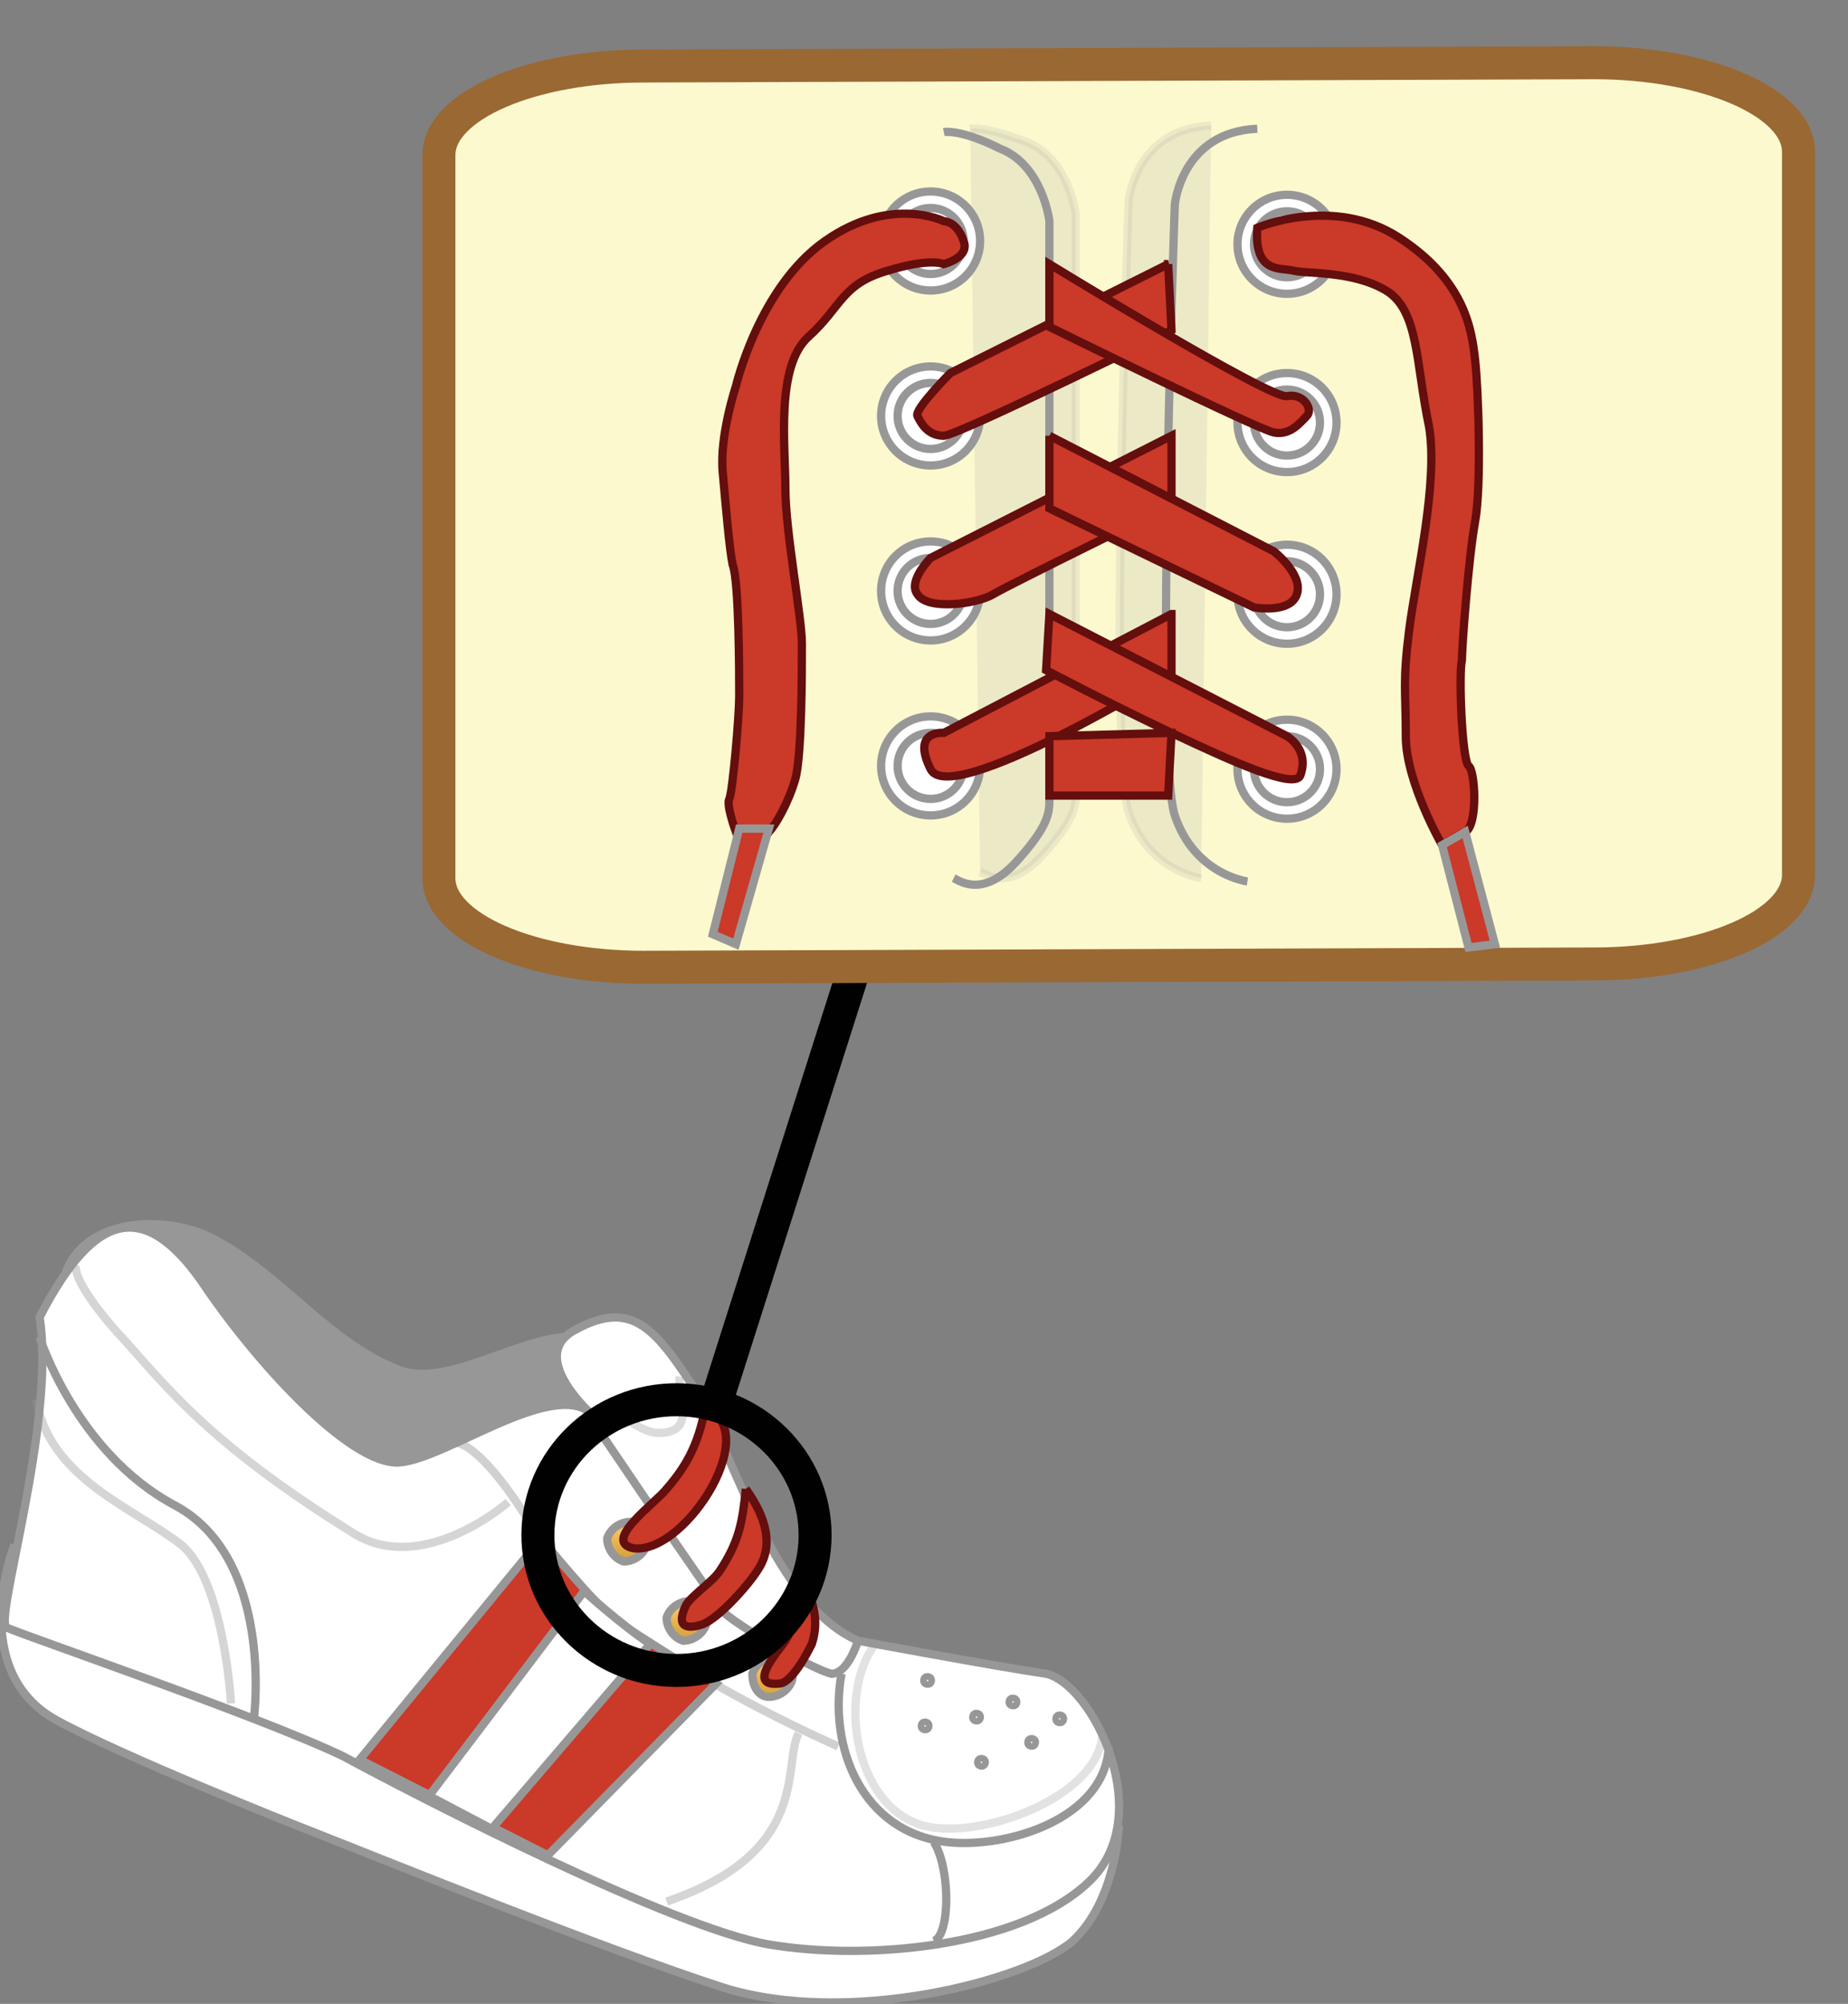 <svg xmlns="http://www.w3.org/2000/svg" version="1.0" viewBox="0 0 56 60.7"><rect x="0" y="0" width="56" height="60.7" fill="#808080" stroke="none"/><switch><g><path fill="#FFF" stroke="#989798" stroke-width=".25" d="M9 55.3c2.8 1.1 9.2 3.7 12.9 4.9 3.8 1.2 9.2-.2 10.6-1.4 1.3-1.2 1.4-3.4 1.4-3.4L.4 46.9s-1.4 3.7 1.3 5.2c2 1.1 7.3 3.2 7.3 3.2z"/><path fill="#989798" stroke="#989798" stroke-width=".25" d="M18.4 40.9c-1.4-1.4-4.5 1.3-6.3.6-2.1-.8-3.5-2.8-5.5-3.9-1.7-1-5.1-.7-4.7 2.2.5 3 5.8 5.6 8.4 6.3 3.6 1 8.1.1 8.7-4"/><path fill="#FFF" stroke="#989798" stroke-width=".25" d="M26 49.7s4.3.8 5.7 1c1.4.3 3.4 4.3 1.3 6.3-2.1 2-6.8 2.4-9.7 1.9-2.9-.5-10.5-4.4-12.9-5.7C7.9 52 .6 49.5.2 49.3c-.4-.2 1.5-6.2 1-9.4 1.7-3.3 3.2-3.5 4.9-1.1 1.6 2.4 4.5 5.6 6 5.5 1.4-.1 4.6-2.5 5.8-1.5 1.2 1-2.3-1.5-.5-2.5 1.8-1 2.5 0 3.8 2 1.1 2 2.3 6.3 4.8 7.4z"/><path fill="none" stroke="#989798" stroke-width=".25" d="M26 49.7s-.3 1-.8 1c-.5-.1-2.6-1.3-3.2-1.8-.5-.6-4-5.8-4-5.8m15.6 9.8c-.1 2.2-3.1 3.1-4.9 2.9-2.6-.3-3.6-2.9-3.2-5.1"/><path fill="none" stroke="#989798" stroke-width=".25" d="M24.2 52.5c-.5 1 .4 3.6-4 5.1" opacity=".41"/><path fill="none" stroke="#989798" stroke-width=".25" d="M25.4 52.9s-7.2-3.1-9-6.2c-1.8-3.1-2.6-3-2.6-3" opacity=".45"/><path fill="none" stroke="#989798" stroke-width=".25" d="M15.4 45.5s-2.5 2.2-4.6 1c-4.7-2.9-5.9-4.7-7.3-6.2-1.4-1.6-1.2-2-1.2-2" opacity=".4"/><path fill="#CB3928" stroke="#989798" stroke-width=".25" d="M21.7 51l-5.1 5.2-5.7-2.9 5.5-6.7s1.6 2 2.3 2.5c.7.5 3 1.9 3 1.9z"/><path fill="#FFF" stroke="#989798" stroke-width=".25" d="M19.7 49.8l-4.8 5.6-1.9-1 4.7-6.2s1.1 1 2 1.6z"/><linearGradient id="a" x1="1100.065" x2="1099.988" y1="428.169" y2="429.417" gradientTransform="scale(-1 1) rotate(-10.323 -1552.896 6458.37)" gradientUnits="userSpaceOnUse"><stop offset="0" stop-color="#ffcb68"/><stop offset="1" stop-color="#c99632"/></linearGradient><path fill="url(#a)" stroke="#989798" stroke-width=".25" d="M22.8 50.7c.1-.3.4-.5.7-.5.3.1.6.4.5.7-.1.3-.4.5-.7.5-.3 0-.5-.3-.5-.7z"/><linearGradient id="b" x1="1102.956" x2="1102.879" y1="426.92" y2="428.167" gradientTransform="scale(-1 1) rotate(-10.323 -1552.896 6458.37)" gradientUnits="userSpaceOnUse"><stop offset="0" stop-color="#ffcb68"/><stop offset="1" stop-color="#c99632"/></linearGradient><path fill="url(#b)" stroke="#989798" stroke-width=".25" d="M20.2 49c.1-.3.4-.5.7-.5.3.1.6.4.5.7-.1.3-.4.5-.7.5-.3-.1-.5-.4-.5-.7z"/><linearGradient id="c" x1="1105.141" x2="1105.065" y1="424.851" y2="426.1" gradientTransform="scale(-1 1) rotate(-10.323 -1552.896 6458.37)" gradientUnits="userSpaceOnUse"><stop offset="0" stop-color="#ffcb68"/><stop offset="1" stop-color="#c99632"/></linearGradient><path fill="url(#c)" stroke="#989798" stroke-width=".25" d="M18.4 46.6c.1-.3.4-.5.7-.5.3.1.6.4.5.7-.1.3-.4.5-.7.5-.3-.1-.5-.4-.5-.7z"/><path fill="#CB3928" stroke="#640E0E" stroke-width=".25" d="M24.1 48c.1 0 .2 0 .3.1.3.5.4 1.1.2 1.7-.1.2-.6 1.2-1 1.2-1 .1 0-1 .2-1.3.3-.5.5-1.1.3-1.7m-1.5-2.9c-.1 1-.2 1.6-.8 2.5-.2.3-.8.7-1 1-.3.6-.1.8.5.6.5-.2 1.4-1.2 1.7-1.7.5-.8.1-1.7-.4-2.4m-1.2-2.6c-.2 1.1-.5 1.8-1.2 2.6-.3.4-2 1.6-1 1.8 1.6.2 4.1-3.8 2-4.3"/><path fill="none" stroke="#989798" stroke-width=".25" d="M18 43c.8-.5 1.3.5 2.1.4 1-.1.4-1.1.5-1.7" opacity=".34"/><path fill="none" stroke="#989798" stroke-width=".25" d="M33.4 52.6c-.2 2-4.2 3.3-5.7 2.6-1.9-.8-2.3-4.1-1.1-5.5" opacity=".28"/><circle cx="32.2" cy="52.1" r=".1" fill="none" stroke="#989798" stroke-width=".25" transform="rotate(-169.618 32.155 52.087)"/><circle cx="31.2" cy="52.8" r=".1" fill="none" stroke="#989798" stroke-width=".25" transform="rotate(-169.59 31.23 52.787)"/><circle cx="30.7" cy="51.6" r=".1" fill="none" stroke="#989798" stroke-width=".25" transform="rotate(-169.852 30.696 51.578)"/><circle cx="29.5" cy="52" r=".1" fill="none" stroke="#989798" stroke-width=".25" transform="rotate(-169.59 29.547 52.003)"/><circle cx="28.2" cy="51" r=".1" fill="none" stroke="#989798" stroke-width=".25" transform="rotate(-169.852 28.15 50.956)"/><circle cx="29.8" cy="53.4" r=".1" fill="none" stroke="#989798" stroke-width=".25" transform="rotate(-169.852 29.77 53.394)"/><circle cx="28.1" cy="52.3" r=".1" fill="none" stroke="#989798" stroke-width=".25" transform="rotate(-169.64 28.066 52.293)"/><path fill="none" stroke="#989798" stroke-width=".25" d="M7.7 52s.6-4.8-2.4-6.4c-3-1.6-4.1-5.1-4.1-5.1"/><path fill="none" stroke="#989798" stroke-width=".25" d="M7 51.6s-.2-3.7-1.5-4.8c-1.4-1.1-4-2-4.4-4.4" opacity=".41"/><path fill="none" stroke="#989798" stroke-width=".25" d="M28.3 55.8c.5.8.5 2.8 0 3"/><ellipse cx="20.5" cy="46.5" fill="none" stroke="#010101" rx="4.2" ry="4.1" transform="rotate(.256 20.46 46.504)"/><path fill="none" stroke="#010101" d="M21.6 42.8l4.3-13.5"/><path fill="#FCF9CF" stroke="#9A6833" stroke-miterlimit="10" d="M19.5 29.3c-3.4 0-6.2-1.2-6.2-2.7V4.7c0-1.5 2.8-2.7 6.2-2.7l28.8-.1c3.4 0 6.2 1.2 6.2 2.7v21.9c0 1.5-2.8 2.7-6.2 2.7l-28.8.1z"/><g stroke-width=".25"><path fill="#989798" stroke="#989798" d="M29.7 26.4c.2.1.9.6 1.9-.5 1-1.1 1-1.5 1-1.9V6.5s-.2-1.7-1.5-2.2-1.7-.4-1.7-.4m7 22.7s-1.6-.2-2.2-2 0-18.5 0-18.5.2-2.2 2.5-2.3" opacity=".15"/><path fill="none" stroke="#989798" d="M28.9 26.6c.2.1.9.6 1.9-.5 1-1.1 1-1.5 1-1.9V6.7s-.2-1.7-1.5-2.2c-1.2-.6-1.7-.5-1.7-.5m9.2 22.7s-1.6-.2-2.2-2 0-18.5 0-18.5.2-2.2 2.5-2.3"/><g fill="#FFF" stroke="#989798"><circle cx="28.2" cy="7.3" r="1.5"/><circle cx="28.2" cy="7.3" r="1"/></g><g fill="#FFF" stroke="#989798"><circle cx="28.2" cy="12.6" r="1.5"/><circle cx="28.2" cy="12.6" r="1"/></g><g fill="#FFF" stroke="#989798"><circle cx="28.2" cy="17.9" r="1.5"/><circle cx="28.2" cy="17.9" r="1"/></g><g fill="#FFF" stroke="#989798"><circle cx="28.2" cy="23.2" r="1.5"/><circle cx="28.2" cy="23.2" r="1"/></g><g fill="#FFF" stroke="#989798"><circle cx="39" cy="7.4" r="1.5"/><circle cx="39" cy="7.4" r="1"/></g><g fill="#FFF" stroke="#989798"><circle cx="39" cy="12.8" r="1.5"/><circle cx="39" cy="12.8" r="1"/></g><g fill="#FFF" stroke="#989798"><circle cx="39" cy="18" r="1.5"/><circle cx="39" cy="18" r="1"/></g><g fill="#FFF" stroke="#989798"><circle cx="39" cy="23.3" r="1.5"/><circle cx="39" cy="23.3" r="1"/></g><path fill="#CB3928" stroke="#640E0E" d="M28.6 6.7s-1.6-.8-3.6.6-2.7 4.4-2.7 4.4-.5 1.5-.4 2.6.2 2.3.3 2.8c.2.5.2 3.4.2 4s-.2 2.9-.3 3.1c-.1.2.2 1 .2 1h.7s.2.2.3 0c.2-.2.6-.9.8-1.6s.2-3.3.2-4.1-.5-3.4-.5-4.7-.3-3.7.7-4.6 1-1.6 2.4-2c1.3-.4 1.7-.2 1.7-.2s.8-.2.6-.7c-.2-.6-.6-.6-.6-.6z"/><path fill="#CB3928" stroke="#989798" d="M21.6 28.3l.7.3 1-3.5h-.9z"/><path fill="#CB3928" stroke="#640E0E" d="M38.1 6.9s2.3-1 4.3.3 2.2 2.8 2.3 3.7.2 3.8 0 4.9-.4 3.8-.4 4.2c-.1.4 0 3 .2 3.2.2.1.3 1.8-.1 2s-.7.4-.7.4-1.1-1.9-1.1-3.3-.1-1.6.1-3.2.9-4.5.6-6.2C42.9 11 43 9.4 42 8.8c-1-.6-2.4-.5-2.8-.6-.4-.1-1.2.1-1.1-1.3z"/><path fill="#CB3928" stroke="#989798" d="M44.5 28.7l.8-.1-.9-3.4-.7.4z"/><path fill="#CB3928" stroke="#640E0E" d="M35.4 8l-6.6 3.3s-1.1 1.1-1 1.3c.1.2.3.6.8.6.4 0 6.9-3.2 6.9-3.2l-.1-2z"/><path fill="#CB3928" stroke="#640E0E" d="M31.8 8s6.7 4.1 7.2 4 .8.4.6.6c-.2.2-.5.6-1 .5-.5-.1-6.8-3.2-6.8-3.2V8zm3.7 5.2l-7.3 3.7s-.7.7-.4 1.1c.3.5 1.8.3 2.3 0 .5-.3 5.4-2.7 5.4-2.7v-2.1z"/><path fill="#CB3928" stroke="#640E0E" d="M31.8 13.2v2.2l6.2 3s1.1.2 1.3-.4c.2-.6-.7-1.3-.7-1.3l-6.8-3.5zm3.7 5.4l-6.9 3.6s-1-.1-.4 1.1c.6 1.2 7.3-2.9 7.3-2.9v-1.8z"/><path fill="#CB3928" stroke="#640E0E" d="M31.8 18.6l7.2 3.7s.7.4.4 1.2c-.2.4-2-.4-3.9-1.3s-3.8-1.9-3.8-1.9l.1-1.7zm3.6 5.5h-3.6v-1.8l3.7-.1z"/></g></g></switch></svg>
